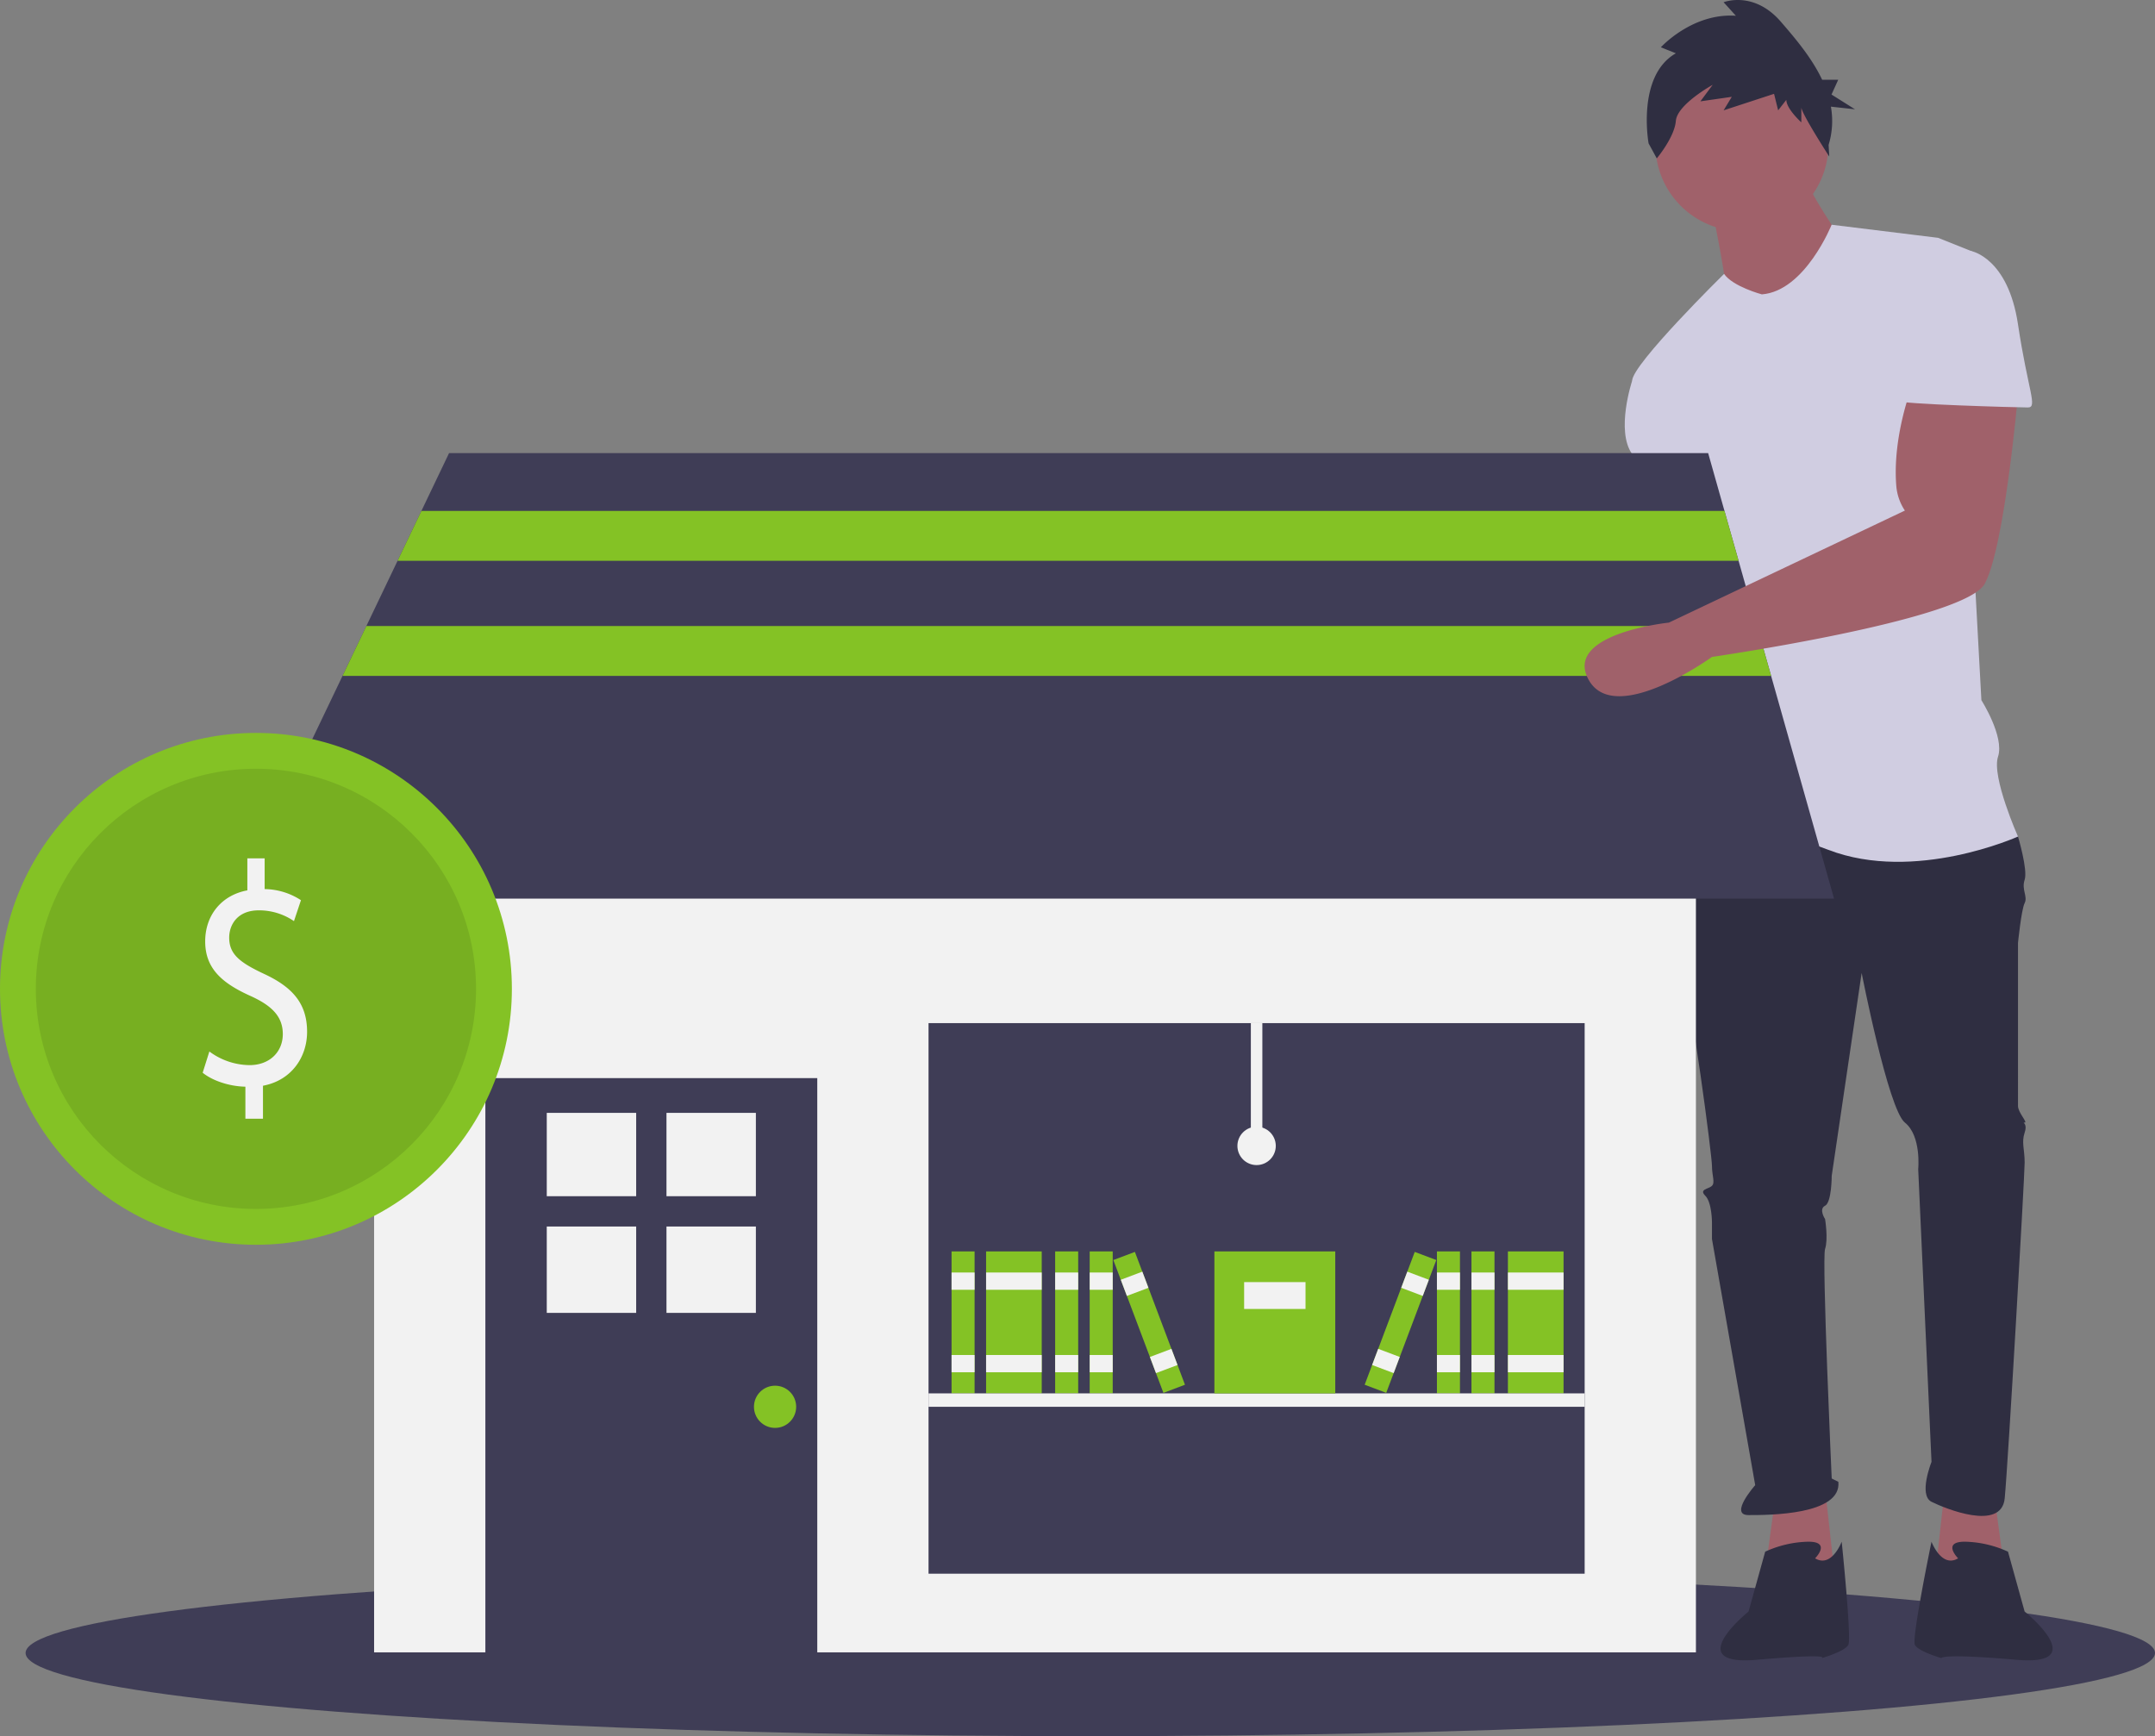 <svg xmlns="http://www.w3.org/2000/svg" id="b582dbfc-ed60-4217-aa06-1e10ec960023" data-name="Layer 1" viewBox="0 0 842 678.376" class="injected-svg ClassicGrid__ImageFile-sc-td9pmq-4 fNAcXv grid_media" xmlns:xlink="http://www.w3.org/1999/xlink"><rect x="0" y="0" width="842" height="678.376" fill="#808080" stroke="none"/><title>business_shop</title><ellipse cx="426" cy="645.876" rx="416" ry="32.5" fill="#3f3d56"></ellipse><polygon points="779.369 585.5 783.268 614.093 755.975 616.692 759.874 581.601 779.369 585.5" fill="#a0616a"></polygon><path d="M829.702,303.812s2.599,35.091,2.599,36.391S814.106,431.18,814.106,431.18s-25.993,49.387,0,48.088,18.195-46.788,18.195-46.788l27.293-75.381-11.697-53.286Z" transform="translate(-179 -110.812)" fill="#a0616a"></path><polygon points="693.591 585.5 689.692 614.093 716.985 616.692 713.086 581.601 693.591 585.5" fill="#a0616a"></polygon><path d="M842.698,428.581l-6.498,9.098s-3.899,38.99,0,51.987,11.697,72.781,11.697,76.68,1.3,6.498,0,7.798-5.199,1.3-2.599,3.899,2.599,10.397,2.599,10.397V594.938l16.896,96.175s-10.397,11.697-2.599,11.697,36.391,0,35.091-12.997l-2.599-1.3s-3.899-85.778-2.599-89.677,0-11.697,0-11.697-2.599-3.899,0-5.199,2.599-11.697,2.599-11.697l11.697-79.28s10.397,53.286,16.896,58.485,5.199,18.195,5.199,18.195l5.199,114.371s-5.199,12.997,0,15.596,27.293,11.697,28.593-1.3,7.798-126.068,7.798-131.266-1.3-7.798,0-11.697-1.3-3.899,0-3.899-2.599-3.899-2.599-6.498V479.268s1.3-12.997,2.599-15.596-1.3-5.199,0-9.098-2.599-16.896-2.599-16.896l-58.485-15.596Z" transform="translate(-179 -110.812)" fill="#2f2e41"></path><path d="M888.187,719.706s6.498-6.498-2.599-6.498a42.303,42.303,0,0,0-16.896,3.899l-6.498,23.394S835.55,761.945,865.442,759.346s25.344-.65,25.344-.65,9.098-2.599,10.397-5.199-2.599-40.29-2.599-40.29S894.685,723.605,888.187,719.706Z" transform="translate(-179 -110.812)" fill="#2f2e41"></path><path d="M944.072,719.706s-6.498-6.498,2.599-6.498a42.303,42.303,0,0,1,16.896,3.899l6.498,23.394s26.643,21.445-3.249,18.845-29.243-.65-29.243-.65-9.098-2.599-10.397-5.199,6.498-40.29,6.498-40.29S937.574,723.605,944.072,719.706Z" transform="translate(-179 -110.812)" fill="#2f2e41"></path><circle cx="680.594" cy="56.536" r="33.791" fill="#a0616a"></circle><path d="M847.897,192.041s5.199,25.993,5.199,29.892,22.094,15.596,22.094,15.596l24.694-31.192s-15.596-22.094-15.596-27.293Z" transform="translate(-179 -110.812)" fill="#a0616a"></path><path d="M867.392,225.832s-11.328-3.015-14.761-8.006c0,0-35.926,35.299-35.926,41.797l28.593,50.687s0,18.195,2.599,19.495,0,0,0,5.199-7.798,38.99-5.199,44.189,5.199,1.3,2.599,9.098-9.098,49.387-9.098,49.387,23.394-7.798,57.185,5.199,74.081-5.199,74.081-5.199-10.397-23.394-7.798-31.192-6.498-22.094-6.498-22.094l-6.498-119.569s9.098-53.286,2.599-55.886L936.274,203.738l-41.621-5.115S884.288,224.533,867.392,225.832Z" transform="translate(-179 -110.812)" fill="#d0cde1"></path><path d="M829.702,250.526l-12.997,9.098s-6.498,19.495,0,28.593,9.098,22.094,9.098,22.094l25.993-2.599Z" transform="translate(-179 -110.812)" fill="#d0cde1"></path><path d="M833.794,131.636l-5.862-2.347s12.256-13.493,29.308-12.32l-4.796-5.28s11.723-4.693,22.38,7.626c5.602,6.476,12.084,14.089,16.125,22.664h6.277l-2.62,5.769,9.17,5.769-9.412-1.036a31.921,31.921,0,0,1-.89,14.94l.252,4.56s-10.91-16.879-10.91-19.226v5.867s-5.862-5.28-5.862-8.8l-3.197,4.107-1.599-6.453-19.716,6.453,3.197-5.28-12.256,1.76,4.796-6.453s-13.854,7.627-14.387,14.08c-.533,6.453-7.46,14.666-7.46,14.666l-3.197-5.867S818.341,140.435,833.794,131.636Z" transform="translate(-179 -110.812)" fill="#2f2e41"></path><rect x="146.169" y="282.832" width="516.463" height="362.798" fill="#f2f2f2"></rect><rect x="189.645" y="421.256" width="129.678" height="226.374" fill="#3f3d56"></rect><rect x="213.632" y="434.837" width="34.932" height="32.563" fill="#f2f2f2"></rect><rect x="260.405" y="434.837" width="34.932" height="32.563" fill="#f2f2f2"></rect><rect x="213.632" y="479.241" width="34.932" height="33.748" fill="#f2f2f2"></rect><rect x="260.405" y="479.241" width="34.932" height="33.748" fill="#f2f2f2"></rect><circle cx="302.832" cy="549.684" r="8.245" fill="#84c225"></circle><rect x="362.799" y="399.767" width="256.357" height="215.13" fill="#3f3d56"></rect><polygon points="716.602 351.134 92.199 351.134 133.831 264.092 143.148 244.603 155.337 219.117 164.654 199.628 175.455 177.051 667.407 177.051 673.786 199.628 679.295 219.117 686.499 244.603 692.008 264.092 716.602 351.134" fill="#3f3d56"></polygon><rect x="371.794" y="488.967" width="8.995" height="55.469" fill="#84c225"></rect><rect x="371.794" y="497.213" width="8.995" height="6.746" fill="#f2f2f2"></rect><rect x="371.794" y="529.445" width="8.995" height="6.746" fill="#f2f2f2"></rect><rect x="385.286" y="488.967" width="21.738" height="55.469" fill="#84c225"></rect><rect x="385.286" y="497.213" width="21.738" height="6.746" fill="#f2f2f2"></rect><rect x="385.286" y="529.445" width="21.738" height="6.746" fill="#f2f2f2"></rect><rect x="412.271" y="488.967" width="8.995" height="55.469" fill="#84c225"></rect><rect x="412.271" y="497.213" width="8.995" height="6.746" fill="#f2f2f2"></rect><rect x="412.271" y="529.445" width="8.995" height="6.746" fill="#f2f2f2"></rect><rect x="425.764" y="488.967" width="8.995" height="55.469" fill="#84c225"></rect><rect x="425.764" y="497.213" width="8.995" height="6.746" fill="#f2f2f2"></rect><rect x="425.764" y="529.445" width="8.995" height="6.746" fill="#f2f2f2"></rect><rect x="623.503" y="599.779" width="8.995" height="55.469" transform="translate(-359.977 151.032) rotate(-20.654)" fill="#84c225"></rect><rect x="617.819" y="609.06" width="8.995" height="6.746" transform="translate(-355.023 148.058) rotate(-20.654)" fill="#f2f2f2"></rect><rect x="629.188" y="639.221" width="8.995" height="6.746" transform="translate(-364.93 154.007) rotate(-20.654)" fill="#f2f2f2"></rect><rect x="589.173" y="488.967" width="21.738" height="55.469" fill="#84c225"></rect><rect x="589.173" y="497.213" width="21.738" height="6.746" fill="#f2f2f2"></rect><rect x="589.173" y="529.445" width="21.738" height="6.746" fill="#f2f2f2"></rect><rect x="574.931" y="488.967" width="8.995" height="55.469" fill="#84c225"></rect><rect x="574.931" y="497.213" width="8.995" height="6.746" fill="#f2f2f2"></rect><rect x="574.931" y="529.445" width="8.995" height="6.746" fill="#f2f2f2"></rect><rect x="561.438" y="488.967" width="8.995" height="55.469" fill="#84c225"></rect><rect x="561.438" y="497.213" width="8.995" height="6.746" fill="#f2f2f2"></rect><rect x="561.438" y="529.445" width="8.995" height="6.746" fill="#f2f2f2"></rect><rect x="698.462" y="623.016" width="55.469" height="8.995" transform="translate(-296.133 974.883) rotate(-69.346)" fill="#84c225"></rect><rect x="728.508" y="607.936" width="6.746" height="8.995" transform="translate(-278.343 970.441) rotate(-69.346)" fill="#f2f2f2"></rect><rect x="717.138" y="638.096" width="6.746" height="8.995" transform="translate(-313.924 979.325) rotate(-69.346)" fill="#f2f2f2"></rect><rect x="362.799" y="544.437" width="256.357" height="5.247" fill="#f2f2f2"></rect><rect x="474.487" y="488.967" width="47.224" height="55.469" fill="#84c225"></rect><rect x="486.105" y="500.961" width="23.987" height="10.494" fill="#f2f2f2"></rect><rect x="488.729" y="399.767" width="4.497" height="47.973" fill="#f2f2f2"></rect><circle cx="490.977" cy="447.74" r="7.496" fill="#f2f2f2"></circle><polygon points="679.295 219.117 155.337 219.117 164.654 199.628 673.786 199.628 679.295 219.117" fill="#84c225"></polygon><polygon points="692.008 264.092 133.831 264.092 143.148 244.603 686.499 244.603 692.008 264.092" fill="#84c225"></polygon><path d="M925.877,262.223s-7.526,19.353-5.954,38.501a20.293,20.293,0,0,0,3.355,9.587h0L831.073,354.085s-41.662,4.313-31.264,22.509,48.088-9.098,48.088-9.098,98.775-14.296,106.573-28.593,12.997-74.081,12.997-74.081Z" transform="translate(-179 -110.812)" fill="#a0616a"></path><path d="M929.776,208.937h19.495s14.296,2.599,18.195,28.593,7.798,32.492,3.899,32.492-50.687-1.3-50.687-2.599S929.776,208.937,929.776,208.937Z" transform="translate(-179 -110.812)" fill="#d0cde1"></path><circle cx="100" cy="386.376" r="100" fill="#84c225"></circle><circle cx="100" cy="386.376" r="86" opacity="0.1"></circle><path d="M274.879,547.936V535.419c-6.327-.123-12.873-2.355-16.691-5.453l2.618-8.303a26.681,26.681,0,0,0,15.709,5.329c7.746,0,12.982-5.081,12.982-12.145,0-6.816-4.255-11.03-12.328-14.748-11.128-4.957-18-10.658-18-21.44,0-10.287,6.437-18.094,16.473-19.953V446.188h6.764v12.021A26.543,26.543,0,0,1,296.589,462.547l-2.728,8.18a24.107,24.107,0,0,0-13.746-4.214c-8.4,0-11.564,5.701-11.564,10.658,0,6.444,4.036,9.666,13.528,14.128,11.236,5.205,16.909,11.649,16.909,22.679,0,9.79-6,18.962-17.237,21.068v12.89Z" transform="translate(-179 -110.812)" fill="#f2f2f2"></path></svg>